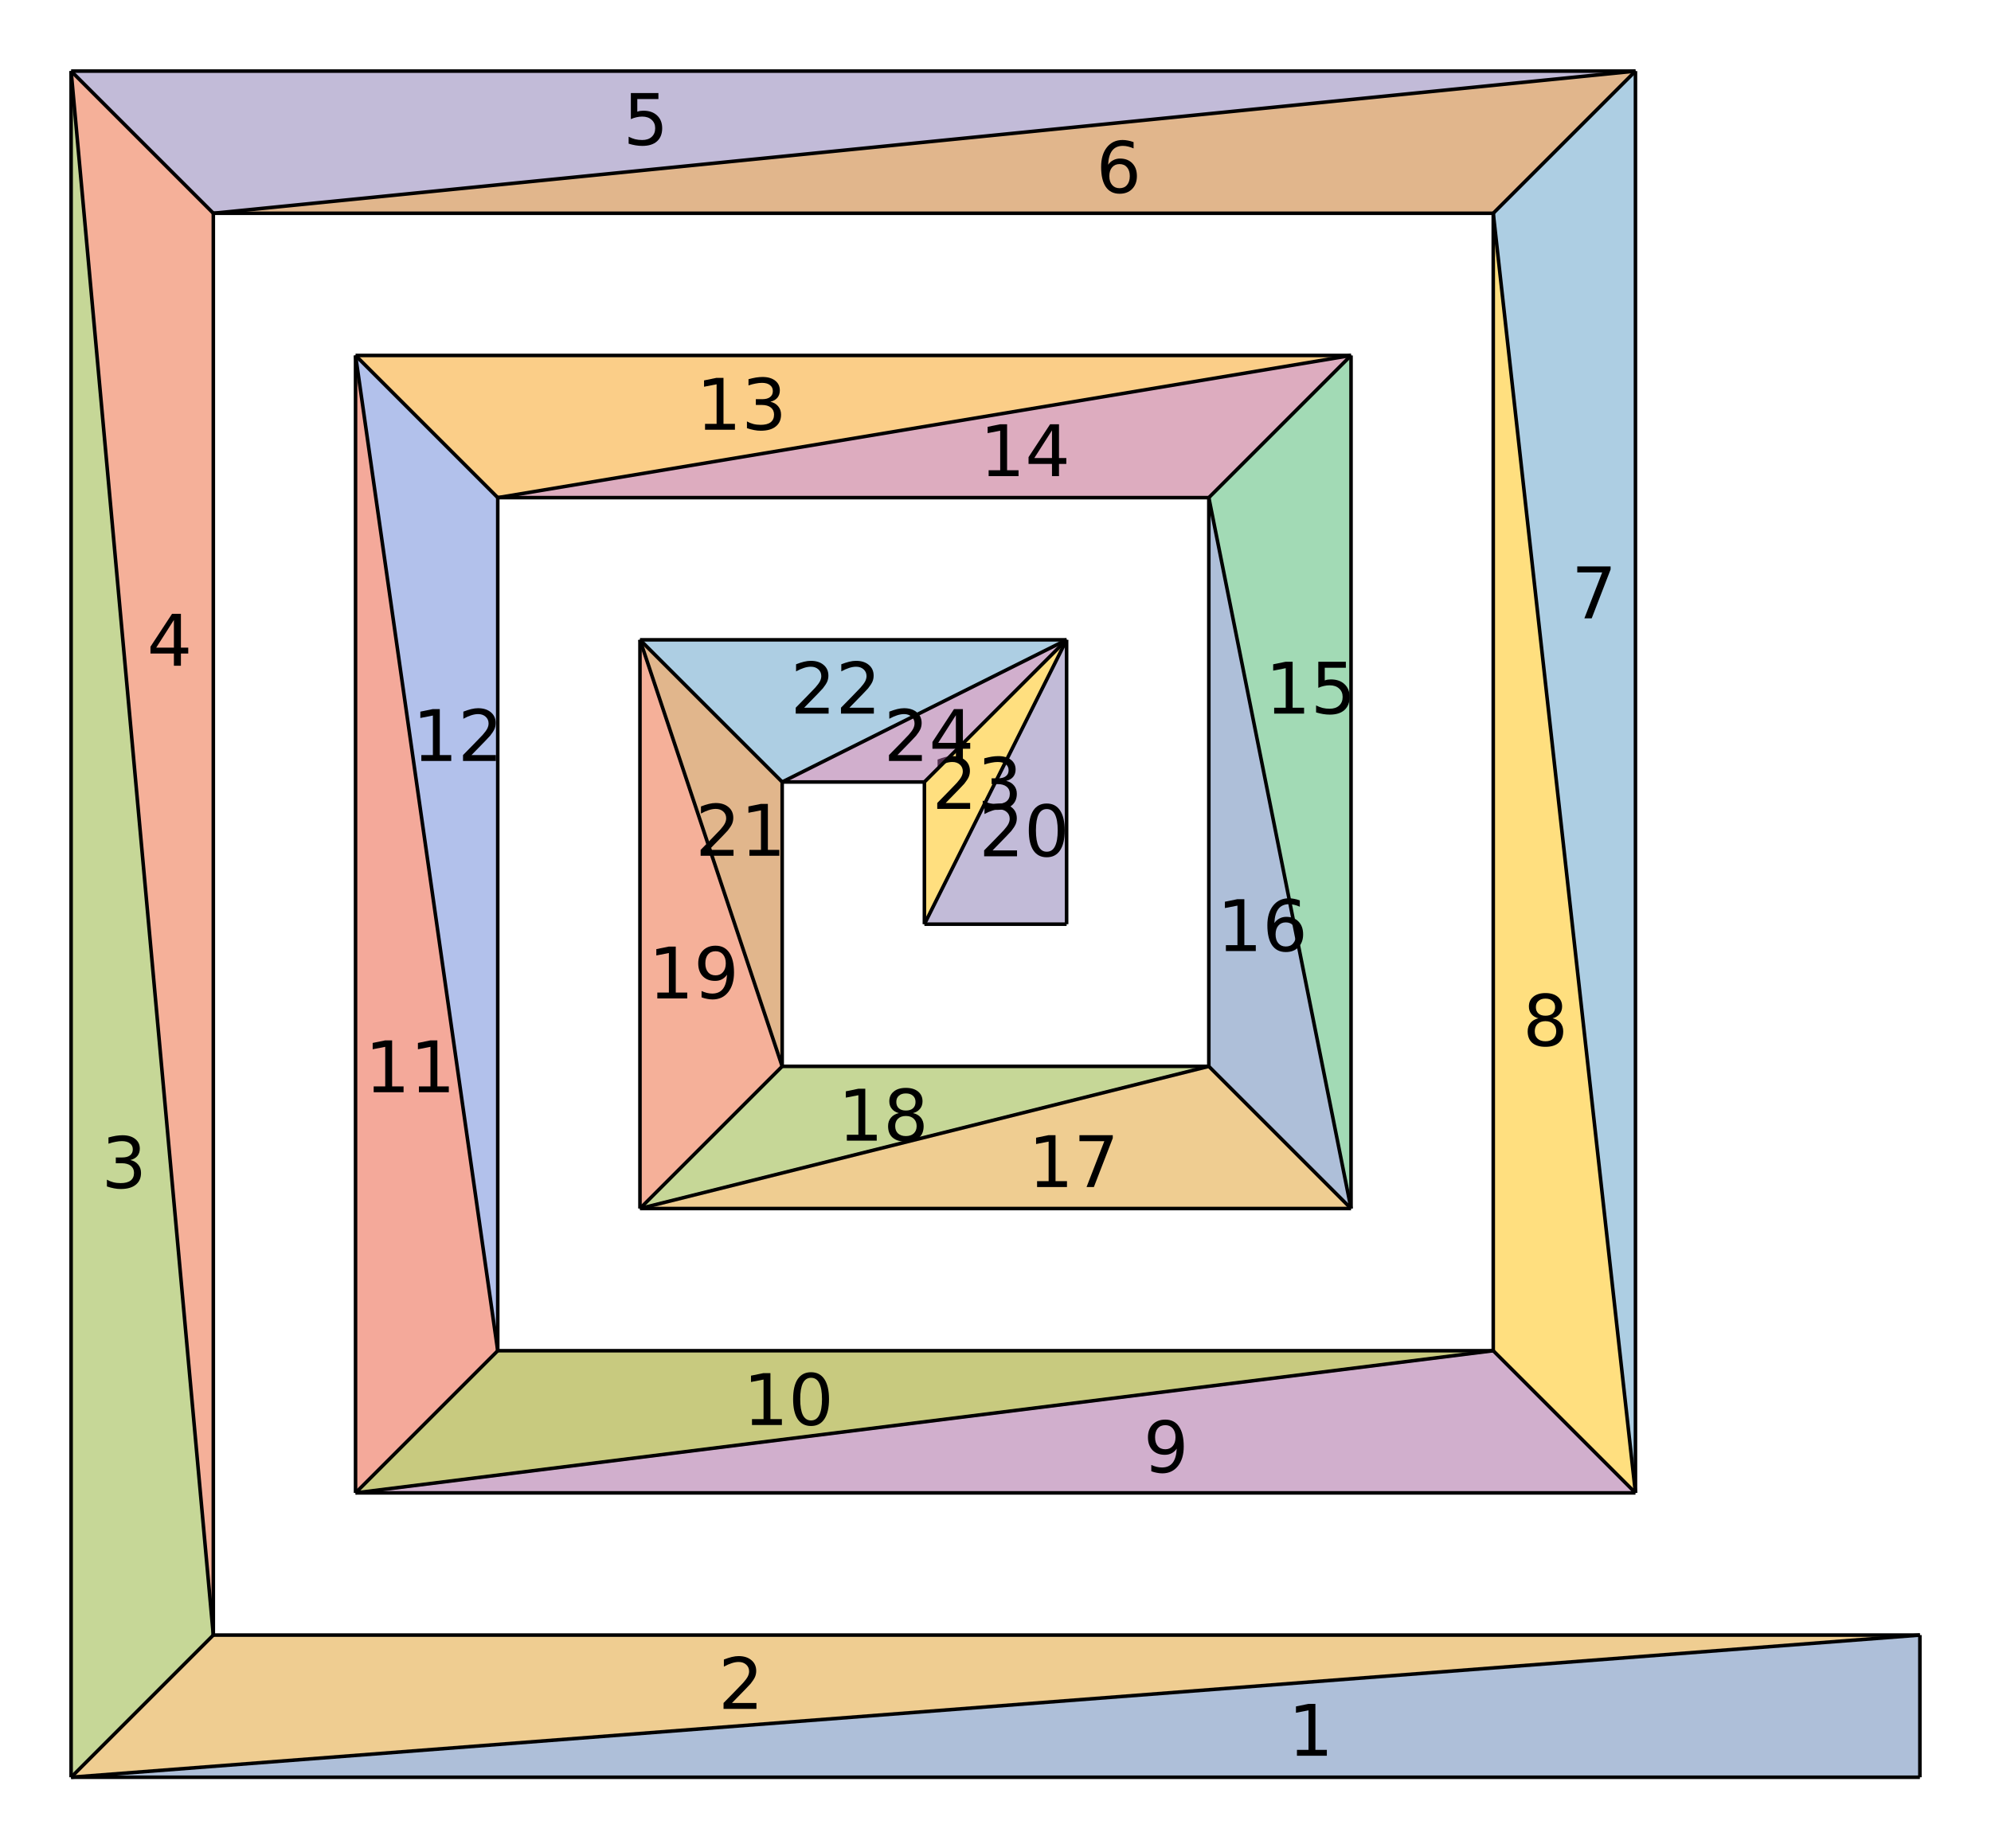 <?xml version="1.0" encoding="UTF-8"?>
<svg xmlns="http://www.w3.org/2000/svg" xmlns:xlink="http://www.w3.org/1999/xlink" width="280pt" height="260pt" viewBox="0 0 280 260" version="1.1">
<defs>
<g>
<symbol overflow="visible" id="glyph0-0">
<path style="stroke:none;" d="M 0.5 1.766 L 0.5 -7.047 L 5.5 -7.047 L 5.5 1.766 Z M 1.062 1.219 L 4.938 1.219 L 4.938 -6.484 L 1.062 -6.484 Z M 1.062 1.219 "/>
</symbol>
<symbol overflow="visible" id="glyph0-1">
<path style="stroke:none;" d="M 1.234 -0.828 L 2.859 -0.828 L 2.859 -6.391 L 1.094 -6.047 L 1.094 -6.938 L 2.844 -7.297 L 3.828 -7.297 L 3.828 -0.828 L 5.438 -0.828 L 5.438 0 L 1.234 0 Z M 1.234 -0.828 "/>
</symbol>
<symbol overflow="visible" id="glyph0-2">
<path style="stroke:none;" d="M 1.922 -0.828 L 5.359 -0.828 L 5.359 0 L 0.734 0 L 0.734 -0.828 C 1.109 -1.211 1.617 -1.734 2.266 -2.391 C 2.91 -3.047 3.316 -3.469 3.484 -3.656 C 3.797 -4.008 4.016 -4.305 4.141 -4.547 C 4.266 -4.797 4.328 -5.039 4.328 -5.281 C 4.328 -5.664 4.191 -5.977 3.922 -6.219 C 3.648 -6.469 3.297 -6.594 2.859 -6.594 C 2.547 -6.594 2.219 -6.535 1.875 -6.422 C 1.539 -6.316 1.176 -6.156 0.781 -5.938 L 0.781 -6.938 C 1.176 -7.094 1.547 -7.211 1.891 -7.297 C 2.234 -7.379 2.551 -7.422 2.844 -7.422 C 3.594 -7.422 4.191 -7.234 4.641 -6.859 C 5.098 -6.484 5.328 -5.977 5.328 -5.344 C 5.328 -5.039 5.27 -4.754 5.156 -4.484 C 5.039 -4.223 4.836 -3.91 4.547 -3.547 C 4.461 -3.453 4.203 -3.176 3.766 -2.719 C 3.328 -2.27 2.711 -1.641 1.922 -0.828 Z M 1.922 -0.828 "/>
</symbol>
<symbol overflow="visible" id="glyph0-3">
<path style="stroke:none;" d="M 4.062 -3.938 C 4.531 -3.832 4.895 -3.617 5.156 -3.297 C 5.426 -2.984 5.562 -2.594 5.562 -2.125 C 5.562 -1.406 5.312 -0.848 4.812 -0.453 C 4.32 -0.055 3.617 0.141 2.703 0.141 C 2.398 0.141 2.086 0.109 1.766 0.047 C 1.441 -0.016 1.109 -0.102 0.766 -0.219 L 0.766 -1.172 C 1.035 -1.016 1.332 -0.895 1.656 -0.812 C 1.988 -0.727 2.332 -0.688 2.688 -0.688 C 3.301 -0.688 3.77 -0.805 4.094 -1.047 C 4.414 -1.297 4.578 -1.656 4.578 -2.125 C 4.578 -2.551 4.426 -2.883 4.125 -3.125 C 3.82 -3.363 3.406 -3.484 2.875 -3.484 L 2.016 -3.484 L 2.016 -4.297 L 2.906 -4.297 C 3.395 -4.297 3.766 -4.395 4.016 -4.594 C 4.273 -4.789 4.406 -5.07 4.406 -5.438 C 4.406 -5.801 4.27 -6.082 4 -6.281 C 3.738 -6.488 3.363 -6.594 2.875 -6.594 C 2.602 -6.594 2.312 -6.562 2 -6.5 C 1.688 -6.445 1.348 -6.359 0.984 -6.234 L 0.984 -7.109 C 1.359 -7.211 1.707 -7.289 2.031 -7.344 C 2.363 -7.395 2.672 -7.422 2.953 -7.422 C 3.703 -7.422 4.297 -7.25 4.734 -6.906 C 5.172 -6.57 5.391 -6.113 5.391 -5.531 C 5.391 -5.125 5.273 -4.781 5.047 -4.5 C 4.816 -4.227 4.488 -4.039 4.062 -3.938 Z M 4.062 -3.938 "/>
</symbol>
<symbol overflow="visible" id="glyph0-4">
<path style="stroke:none;" d="M 3.781 -6.438 L 1.297 -2.547 L 3.781 -2.547 Z M 3.516 -7.297 L 4.766 -7.297 L 4.766 -2.547 L 5.797 -2.547 L 5.797 -1.719 L 4.766 -1.719 L 4.766 0 L 3.781 0 L 3.781 -1.719 L 0.484 -1.719 L 0.484 -2.672 Z M 3.516 -7.297 "/>
</symbol>
<symbol overflow="visible" id="glyph0-5">
<path style="stroke:none;" d="M 1.078 -7.297 L 4.953 -7.297 L 4.953 -6.453 L 1.984 -6.453 L 1.984 -4.672 C 2.129 -4.723 2.27 -4.758 2.406 -4.781 C 2.551 -4.801 2.695 -4.812 2.844 -4.812 C 3.656 -4.812 4.297 -4.586 4.766 -4.141 C 5.242 -3.703 5.484 -3.102 5.484 -2.344 C 5.484 -1.551 5.238 -0.938 4.75 -0.5 C 4.27 -0.07 3.582 0.141 2.688 0.141 C 2.383 0.141 2.07 0.113 1.75 0.062 C 1.438 0.008 1.109 -0.066 0.766 -0.172 L 0.766 -1.156 C 1.066 -1 1.375 -0.879 1.688 -0.797 C 2 -0.723 2.328 -0.688 2.672 -0.688 C 3.234 -0.688 3.676 -0.832 4 -1.125 C 4.332 -1.426 4.5 -1.832 4.5 -2.344 C 4.5 -2.844 4.332 -3.238 4 -3.531 C 3.676 -3.832 3.234 -3.984 2.672 -3.984 C 2.41 -3.984 2.145 -3.953 1.875 -3.891 C 1.613 -3.836 1.348 -3.75 1.078 -3.625 Z M 1.078 -7.297 "/>
</symbol>
<symbol overflow="visible" id="glyph0-6">
<path style="stroke:none;" d="M 3.297 -4.031 C 2.859 -4.031 2.508 -3.879 2.25 -3.578 C 1.988 -3.273 1.859 -2.863 1.859 -2.344 C 1.859 -1.812 1.988 -1.395 2.25 -1.094 C 2.508 -0.789 2.859 -0.641 3.297 -0.641 C 3.742 -0.641 4.094 -0.789 4.344 -1.094 C 4.602 -1.395 4.734 -1.812 4.734 -2.344 C 4.734 -2.863 4.602 -3.273 4.344 -3.578 C 4.094 -3.879 3.742 -4.031 3.297 -4.031 Z M 5.266 -7.125 L 5.266 -6.234 C 5.016 -6.348 4.758 -6.438 4.5 -6.5 C 4.25 -6.562 4.004 -6.594 3.766 -6.594 C 3.109 -6.594 2.609 -6.375 2.266 -5.938 C 1.922 -5.5 1.727 -4.832 1.688 -3.938 C 1.875 -4.219 2.113 -4.43 2.406 -4.578 C 2.695 -4.734 3.016 -4.812 3.359 -4.812 C 4.086 -4.812 4.664 -4.586 5.094 -4.141 C 5.52 -3.703 5.734 -3.102 5.734 -2.344 C 5.734 -1.594 5.508 -0.988 5.062 -0.531 C 4.625 -0.082 4.035 0.141 3.297 0.141 C 2.453 0.141 1.805 -0.18 1.359 -0.828 C 0.922 -1.473 0.703 -2.41 0.703 -3.641 C 0.703 -4.785 0.973 -5.703 1.516 -6.391 C 2.066 -7.078 2.801 -7.422 3.719 -7.422 C 3.969 -7.422 4.219 -7.395 4.469 -7.344 C 4.719 -7.301 4.984 -7.227 5.266 -7.125 Z M 5.266 -7.125 "/>
</symbol>
<symbol overflow="visible" id="glyph0-7">
<path style="stroke:none;" d="M 0.828 -7.297 L 5.516 -7.297 L 5.516 -6.875 L 2.859 0 L 1.828 0 L 4.328 -6.453 L 0.828 -6.453 Z M 0.828 -7.297 "/>
</symbol>
<symbol overflow="visible" id="glyph0-8">
<path style="stroke:none;" d="M 3.172 -3.469 C 2.703 -3.469 2.332 -3.336 2.062 -3.078 C 1.801 -2.828 1.672 -2.484 1.672 -2.047 C 1.672 -1.609 1.801 -1.266 2.062 -1.016 C 2.332 -0.766 2.703 -0.641 3.172 -0.641 C 3.641 -0.641 4.008 -0.766 4.281 -1.016 C 4.551 -1.266 4.688 -1.609 4.688 -2.047 C 4.688 -2.484 4.551 -2.828 4.281 -3.078 C 4.02 -3.336 3.648 -3.469 3.172 -3.469 Z M 2.188 -3.875 C 1.77 -3.977 1.441 -4.176 1.203 -4.469 C 0.961 -4.758 0.844 -5.113 0.844 -5.531 C 0.844 -6.113 1.051 -6.57 1.469 -6.906 C 1.883 -7.25 2.453 -7.422 3.172 -7.422 C 3.898 -7.422 4.473 -7.25 4.891 -6.906 C 5.305 -6.57 5.516 -6.113 5.516 -5.531 C 5.516 -5.113 5.395 -4.758 5.156 -4.469 C 4.914 -4.176 4.586 -3.977 4.172 -3.875 C 4.648 -3.77 5.02 -3.555 5.281 -3.234 C 5.539 -2.91 5.672 -2.516 5.672 -2.047 C 5.672 -1.336 5.457 -0.797 5.031 -0.422 C 4.602 -0.047 3.984 0.141 3.172 0.141 C 2.367 0.141 1.75 -0.047 1.312 -0.422 C 0.883 -0.797 0.672 -1.336 0.672 -2.047 C 0.672 -2.516 0.805 -2.91 1.078 -3.234 C 1.348 -3.555 1.719 -3.77 2.188 -3.875 Z M 1.828 -5.438 C 1.828 -5.062 1.945 -4.766 2.188 -4.547 C 2.426 -4.336 2.754 -4.234 3.172 -4.234 C 3.598 -4.234 3.93 -4.336 4.172 -4.547 C 4.41 -4.766 4.531 -5.062 4.531 -5.438 C 4.531 -5.812 4.41 -6.102 4.172 -6.312 C 3.93 -6.531 3.598 -6.641 3.172 -6.641 C 2.754 -6.641 2.426 -6.531 2.188 -6.312 C 1.945 -6.102 1.828 -5.812 1.828 -5.438 Z M 1.828 -5.438 "/>
</symbol>
<symbol overflow="visible" id="glyph0-9">
<path style="stroke:none;" d="M 1.094 -0.156 L 1.094 -1.047 C 1.344 -0.93 1.594 -0.844 1.844 -0.781 C 2.102 -0.719 2.352 -0.688 2.594 -0.688 C 3.25 -0.688 3.75 -0.906 4.094 -1.344 C 4.438 -1.781 4.629 -2.445 4.672 -3.344 C 4.484 -3.062 4.242 -2.844 3.953 -2.688 C 3.672 -2.539 3.352 -2.469 3 -2.469 C 2.27 -2.469 1.691 -2.688 1.266 -3.125 C 0.836 -3.57 0.625 -4.176 0.625 -4.938 C 0.625 -5.688 0.844 -6.285 1.281 -6.734 C 1.727 -7.191 2.32 -7.422 3.062 -7.422 C 3.906 -7.422 4.547 -7.098 4.984 -6.453 C 5.43 -5.805 5.656 -4.867 5.656 -3.641 C 5.656 -2.492 5.383 -1.578 4.844 -0.891 C 4.301 -0.203 3.566 0.141 2.641 0.141 C 2.391 0.141 2.141 0.113 1.891 0.062 C 1.641 0.02 1.375 -0.051 1.094 -0.156 Z M 3.062 -3.25 C 3.5 -3.25 3.848 -3.398 4.109 -3.703 C 4.367 -4.004 4.5 -4.414 4.5 -4.938 C 4.5 -5.469 4.367 -5.883 4.109 -6.188 C 3.848 -6.488 3.5 -6.641 3.062 -6.641 C 2.613 -6.641 2.258 -6.488 2 -6.188 C 1.75 -5.883 1.625 -5.469 1.625 -4.938 C 1.625 -4.414 1.75 -4.004 2 -3.703 C 2.258 -3.398 2.613 -3.25 3.062 -3.25 Z M 3.062 -3.25 "/>
</symbol>
<symbol overflow="visible" id="glyph0-10">
<path style="stroke:none;" d="M 3.172 -6.641 C 2.672 -6.641 2.289 -6.391 2.031 -5.891 C 1.781 -5.391 1.656 -4.641 1.656 -3.641 C 1.656 -2.641 1.781 -1.891 2.031 -1.391 C 2.289 -0.891 2.672 -0.641 3.172 -0.641 C 3.691 -0.641 4.078 -0.891 4.328 -1.391 C 4.586 -1.891 4.719 -2.641 4.719 -3.641 C 4.719 -4.641 4.586 -5.391 4.328 -5.891 C 4.078 -6.391 3.691 -6.641 3.172 -6.641 Z M 3.172 -7.422 C 3.992 -7.422 4.617 -7.098 5.047 -6.453 C 5.484 -5.805 5.703 -4.867 5.703 -3.641 C 5.703 -2.41 5.484 -1.473 5.047 -0.828 C 4.617 -0.18 3.992 0.141 3.172 0.141 C 2.359 0.141 1.734 -0.18 1.297 -0.828 C 0.867 -1.473 0.656 -2.41 0.656 -3.641 C 0.656 -4.867 0.867 -5.805 1.297 -6.453 C 1.734 -7.098 2.359 -7.422 3.172 -7.422 Z M 3.172 -7.422 "/>
</symbol>
</g>
</defs>
<g id="surface184">
<path style=" stroke:none;fill-rule:nonzero;fill:rgb(36.842%,50.678%,70.98%);fill-opacity:0.5;" d="M 10 250 L 270 250 L 270 230 Z M 10 250 "/>
<g style="fill:rgb(0%,0%,0%);fill-opacity:1;">
  <use xlink:href="#glyph0-1" x="181.16" y="246.977"/>
</g>
<path style=" stroke:none;fill-rule:nonzero;fill:rgb(88.072%,61.104%,14.205%);fill-opacity:0.5;" d="M 10 250 L 270 230 L 30 230 Z M 10 250 "/>
<g style="fill:rgb(0%,0%,0%);fill-opacity:1;">
  <use xlink:href="#glyph0-2" x="101.02" y="240.379"/>
</g>
<path style=" stroke:none;fill-rule:nonzero;fill:rgb(56.018%,69.157%,19.488%);fill-opacity:0.5;" d="M 10 10 L 10 250 L 30 230 Z M 10 10 "/>
<g style="fill:rgb(0%,0%,0%);fill-opacity:1;">
  <use xlink:href="#glyph0-3" x="14.27" y="167.113"/>
</g>
<path style=" stroke:none;fill-rule:nonzero;fill:rgb(92.253%,38.563%,20.918%);fill-opacity:0.5;" d="M 10 10 L 30 230 L 30 30 Z M 10 10 "/>
<g style="fill:rgb(0%,0%,0%);fill-opacity:1;">
  <use xlink:href="#glyph0-4" x="20.676" y="93.645"/>
</g>
<path style=" stroke:none;fill-rule:nonzero;fill:rgb(52.849%,47.062%,70.135%);fill-opacity:0.5;" d="M 230 10 L 10 10 L 30 30 Z M 230 10 "/>
<g style="fill:rgb(0%,0%,0%);fill-opacity:1;">
  <use xlink:href="#glyph0-5" x="87.641" y="20.383"/>
</g>
<path style=" stroke:none;fill-rule:nonzero;fill:rgb(77.208%,43.155%,10.239%);fill-opacity:0.5;" d="M 230 10 L 30 30 L 210 30 Z M 230 10 "/>
<g style="fill:rgb(0%,0%,0%);fill-opacity:1;">
  <use xlink:href="#glyph0-6" x="154.152" y="27.113"/>
</g>
<path style=" stroke:none;fill-rule:nonzero;fill:rgb(36.39%,61.85%,78.235%);fill-opacity:0.5;" d="M 230 210 L 230 10 L 210 30 Z M 230 210 "/>
<g style="fill:rgb(0%,0%,0%);fill-opacity:1;">
  <use xlink:href="#glyph0-7" x="220.988" y="86.977"/>
</g>
<path style=" stroke:none;fill-rule:nonzero;fill:rgb(100%,75%,0%);fill-opacity:0.5;" d="M 230 210 L 210 30 L 210 190 Z M 230 210 "/>
<g style="fill:rgb(0%,0%,0%);fill-opacity:1;">
  <use xlink:href="#glyph0-8" x="214.168" y="147.113"/>
</g>
<path style=" stroke:none;fill-rule:nonzero;fill:rgb(64.762%,37.816%,61.404%);fill-opacity:0.5;" d="M 50 210 L 230 210 L 210 190 Z M 50 210 "/>
<g style="fill:rgb(0%,0%,0%);fill-opacity:1;">
  <use xlink:href="#glyph0-9" x="160.816" y="207.113"/>
</g>
<path style=" stroke:none;fill-rule:nonzero;fill:rgb(57.159%,58.648%,0%);fill-opacity:0.5;" d="M 50 210 L 210 190 L 70 190 Z M 50 210 "/>
<g style="fill:rgb(0%,0%,0%);fill-opacity:1;">
  <use xlink:href="#glyph0-1" x="104.52" y="200.449"/>
  <use xlink:href="#glyph0-10" x="110.882" y="200.449"/>
</g>
<path style=" stroke:none;fill-rule:nonzero;fill:rgb(91.5%,33.25%,21.25%);fill-opacity:0.5;" d="M 50 50 L 50 210 L 70 190 Z M 50 50 "/>
<g style="fill:rgb(0%,0%,0%);fill-opacity:1;">
  <use xlink:href="#glyph0-1" x="51.316" y="153.645"/>
  <use xlink:href="#glyph0-1" x="57.679" y="153.645"/>
</g>
<path style=" stroke:none;fill-rule:nonzero;fill:rgb(40.082%,52.201%,85%);fill-opacity:0.5;" d="M 50 50 L 70 190 L 70 70 Z M 50 50 "/>
<g style="fill:rgb(0%,0%,0%);fill-opacity:1;">
  <use xlink:href="#glyph0-1" x="58.02" y="107.043"/>
  <use xlink:href="#glyph0-2" x="64.382" y="107.043"/>
</g>
<path style=" stroke:none;fill-rule:nonzero;fill:rgb(97.283%,62.164%,7.336%);fill-opacity:0.5;" d="M 190 50 L 50 50 L 70 70 Z M 190 50 "/>
<g style="fill:rgb(0%,0%,0%);fill-opacity:1;">
  <use xlink:href="#glyph0-1" x="97.918" y="60.449"/>
  <use xlink:href="#glyph0-3" x="104.28" y="60.449"/>
</g>
<path style=" stroke:none;fill-rule:nonzero;fill:rgb(73.678%,35.8%,50.303%);fill-opacity:0.5;" d="M 190 50 L 70 70 L 170 70 Z M 190 50 "/>
<g style="fill:rgb(0%,0%,0%);fill-opacity:1;">
  <use xlink:href="#glyph0-1" x="137.801" y="66.977"/>
  <use xlink:href="#glyph0-4" x="144.163" y="66.977"/>
</g>
<path style=" stroke:none;fill-rule:nonzero;fill:rgb(28.026%,71.5%,42.921%);fill-opacity:0.5;" d="M 190 170 L 190 50 L 170 70 Z M 190 170 "/>
<g style="fill:rgb(0%,0%,0%);fill-opacity:1;">
  <use xlink:href="#glyph0-1" x="177.957" y="100.383"/>
  <use xlink:href="#glyph0-5" x="184.319" y="100.383"/>
</g>
<path style=" stroke:none;fill-rule:nonzero;fill:rgb(36.842%,50.678%,70.98%);fill-opacity:0.5;" d="M 190 170 L 170 70 L 170 150 Z M 190 170 "/>
<g style="fill:rgb(0%,0%,0%);fill-opacity:1;">
  <use xlink:href="#glyph0-1" x="171.168" y="133.781"/>
  <use xlink:href="#glyph0-6" x="177.53" y="133.781"/>
</g>
<path style=" stroke:none;fill-rule:nonzero;fill:rgb(88.072%,61.104%,14.205%);fill-opacity:0.5;" d="M 90 170 L 190 170 L 170 150 Z M 90 170 "/>
<g style="fill:rgb(0%,0%,0%);fill-opacity:1;">
  <use xlink:href="#glyph0-1" x="144.613" y="166.977"/>
  <use xlink:href="#glyph0-7" x="150.976" y="166.977"/>
</g>
<path style=" stroke:none;fill-rule:nonzero;fill:rgb(56.018%,69.157%,19.488%);fill-opacity:0.5;" d="M 90 170 L 170 150 L 110 150 Z M 90 170 "/>
<g style="fill:rgb(0%,0%,0%);fill-opacity:1;">
  <use xlink:href="#glyph0-1" x="117.859" y="160.449"/>
  <use xlink:href="#glyph0-8" x="124.222" y="160.449"/>
</g>
<path style=" stroke:none;fill-rule:nonzero;fill:rgb(92.253%,38.563%,20.918%);fill-opacity:0.5;" d="M 90 90 L 90 170 L 110 150 Z M 90 90 "/>
<g style="fill:rgb(0%,0%,0%);fill-opacity:1;">
  <use xlink:href="#glyph0-1" x="91.207" y="140.449"/>
  <use xlink:href="#glyph0-9" x="97.569" y="140.449"/>
</g>
<path style=" stroke:none;fill-rule:nonzero;fill:rgb(52.849%,47.062%,70.135%);fill-opacity:0.5;" d="M 130 130 L 150 130 L 150 90 Z M 130 130 "/>
<g style="fill:rgb(0%,0%,0%);fill-opacity:1;">
  <use xlink:href="#glyph0-2" x="137.668" y="120.449"/>
  <use xlink:href="#glyph0-10" x="144.03" y="120.449"/>
</g>
<path style=" stroke:none;fill-rule:nonzero;fill:rgb(77.208%,43.155%,10.239%);fill-opacity:0.5;" d="M 90 90 L 110 150 L 110 110 Z M 90 90 "/>
<g style="fill:rgb(0%,0%,0%);fill-opacity:1;">
  <use xlink:href="#glyph0-2" x="97.797" y="120.379"/>
  <use xlink:href="#glyph0-1" x="104.159" y="120.379"/>
</g>
<path style=" stroke:none;fill-rule:nonzero;fill:rgb(36.39%,61.85%,78.235%);fill-opacity:0.5;" d="M 150 90 L 90 90 L 110 110 Z M 150 90 "/>
<g style="fill:rgb(0%,0%,0%);fill-opacity:1;">
  <use xlink:href="#glyph0-2" x="111.172" y="100.379"/>
  <use xlink:href="#glyph0-2" x="117.534" y="100.379"/>
</g>
<path style=" stroke:none;fill-rule:nonzero;fill:rgb(100%,75%,0%);fill-opacity:0.5;" d="M 130 110 L 130 130 L 150 90 Z M 130 110 "/>
<g style="fill:rgb(0%,0%,0%);fill-opacity:1;">
  <use xlink:href="#glyph0-2" x="131.074" y="113.781"/>
  <use xlink:href="#glyph0-3" x="137.437" y="113.781"/>
</g>
<path style=" stroke:none;fill-rule:nonzero;fill:rgb(64.762%,37.816%,61.404%);fill-opacity:0.5;" d="M 130 110 L 150 90 L 110 110 Z M 130 110 "/>
<g style="fill:rgb(0%,0%,0%);fill-opacity:1;">
  <use xlink:href="#glyph0-2" x="124.285" y="107.043"/>
  <use xlink:href="#glyph0-4" x="130.647" y="107.043"/>
</g>
<path style="fill:none;stroke-width:0.5;stroke-linecap:butt;stroke-linejoin:miter;stroke:rgb(0%,0%,0%);stroke-opacity:1;stroke-miterlimit:10;" d="M -120 120 L 140 120 " transform="matrix(1,0,0,1,130,130)"/>
<path style="fill:none;stroke-width:0.5;stroke-linecap:butt;stroke-linejoin:miter;stroke:rgb(0%,0%,0%);stroke-opacity:1;stroke-miterlimit:10;" d="M 140 100 L 140 120 " transform="matrix(1,0,0,1,130,130)"/>
<path style="fill:none;stroke-width:0.5;stroke-linecap:butt;stroke-linejoin:miter;stroke:rgb(0%,0%,0%);stroke-opacity:1;stroke-miterlimit:10;" d="M -120 120 L 140 100 " transform="matrix(1,0,0,1,130,130)"/>
<path style="fill:none;stroke-width:0.5;stroke-linecap:butt;stroke-linejoin:miter;stroke:rgb(0%,0%,0%);stroke-opacity:1;stroke-miterlimit:10;" d="M -100 100 L 140 100 " transform="matrix(1,0,0,1,130,130)"/>
<path style="fill:none;stroke-width:0.5;stroke-linecap:butt;stroke-linejoin:miter;stroke:rgb(0%,0%,0%);stroke-opacity:1;stroke-miterlimit:10;" d="M -120 120 L -100 100 " transform="matrix(1,0,0,1,130,130)"/>
<path style="fill:none;stroke-width:0.5;stroke-linecap:butt;stroke-linejoin:miter;stroke:rgb(0%,0%,0%);stroke-opacity:1;stroke-miterlimit:10;" d="M -120 -120 L -120 120 " transform="matrix(1,0,0,1,130,130)"/>
<path style="fill:none;stroke-width:0.5;stroke-linecap:butt;stroke-linejoin:miter;stroke:rgb(0%,0%,0%);stroke-opacity:1;stroke-miterlimit:10;" d="M -120 -120 L -100 100 " transform="matrix(1,0,0,1,130,130)"/>
<path style="fill:none;stroke-width:0.5;stroke-linecap:butt;stroke-linejoin:miter;stroke:rgb(0%,0%,0%);stroke-opacity:1;stroke-miterlimit:10;" d="M -100 -100 L -100 100 " transform="matrix(1,0,0,1,130,130)"/>
<path style="fill:none;stroke-width:0.5;stroke-linecap:butt;stroke-linejoin:miter;stroke:rgb(0%,0%,0%);stroke-opacity:1;stroke-miterlimit:10;" d="M -120 -120 L -100 -100 " transform="matrix(1,0,0,1,130,130)"/>
<path style="fill:none;stroke-width:0.5;stroke-linecap:butt;stroke-linejoin:miter;stroke:rgb(0%,0%,0%);stroke-opacity:1;stroke-miterlimit:10;" d="M -120 -120 L 100 -120 " transform="matrix(1,0,0,1,130,130)"/>
<path style="fill:none;stroke-width:0.5;stroke-linecap:butt;stroke-linejoin:miter;stroke:rgb(0%,0%,0%);stroke-opacity:1;stroke-miterlimit:10;" d="M -100 -100 L 100 -120 " transform="matrix(1,0,0,1,130,130)"/>
<path style="fill:none;stroke-width:0.5;stroke-linecap:butt;stroke-linejoin:miter;stroke:rgb(0%,0%,0%);stroke-opacity:1;stroke-miterlimit:10;" d="M -100 -100 L 80 -100 " transform="matrix(1,0,0,1,130,130)"/>
<path style="fill:none;stroke-width:0.5;stroke-linecap:butt;stroke-linejoin:miter;stroke:rgb(0%,0%,0%);stroke-opacity:1;stroke-miterlimit:10;" d="M 80 -100 L 100 -120 " transform="matrix(1,0,0,1,130,130)"/>
<path style="fill:none;stroke-width:0.5;stroke-linecap:butt;stroke-linejoin:miter;stroke:rgb(0%,0%,0%);stroke-opacity:1;stroke-miterlimit:10;" d="M 100 -120 L 100 80 " transform="matrix(1,0,0,1,130,130)"/>
<path style="fill:none;stroke-width:0.5;stroke-linecap:butt;stroke-linejoin:miter;stroke:rgb(0%,0%,0%);stroke-opacity:1;stroke-miterlimit:10;" d="M 80 -100 L 100 80 " transform="matrix(1,0,0,1,130,130)"/>
<path style="fill:none;stroke-width:0.5;stroke-linecap:butt;stroke-linejoin:miter;stroke:rgb(0%,0%,0%);stroke-opacity:1;stroke-miterlimit:10;" d="M 80 -100 L 80 60 " transform="matrix(1,0,0,1,130,130)"/>
<path style="fill:none;stroke-width:0.5;stroke-linecap:butt;stroke-linejoin:miter;stroke:rgb(0%,0%,0%);stroke-opacity:1;stroke-miterlimit:10;" d="M 80 60 L 100 80 " transform="matrix(1,0,0,1,130,130)"/>
<path style="fill:none;stroke-width:0.5;stroke-linecap:butt;stroke-linejoin:miter;stroke:rgb(0%,0%,0%);stroke-opacity:1;stroke-miterlimit:10;" d="M -80 80 L 100 80 " transform="matrix(1,0,0,1,130,130)"/>
<path style="fill:none;stroke-width:0.5;stroke-linecap:butt;stroke-linejoin:miter;stroke:rgb(0%,0%,0%);stroke-opacity:1;stroke-miterlimit:10;" d="M -80 80 L 80 60 " transform="matrix(1,0,0,1,130,130)"/>
<path style="fill:none;stroke-width:0.5;stroke-linecap:butt;stroke-linejoin:miter;stroke:rgb(0%,0%,0%);stroke-opacity:1;stroke-miterlimit:10;" d="M -60 60 L 80 60 " transform="matrix(1,0,0,1,130,130)"/>
<path style="fill:none;stroke-width:0.5;stroke-linecap:butt;stroke-linejoin:miter;stroke:rgb(0%,0%,0%);stroke-opacity:1;stroke-miterlimit:10;" d="M -80 80 L -60 60 " transform="matrix(1,0,0,1,130,130)"/>
<path style="fill:none;stroke-width:0.5;stroke-linecap:butt;stroke-linejoin:miter;stroke:rgb(0%,0%,0%);stroke-opacity:1;stroke-miterlimit:10;" d="M -80 -80 L -80 80 " transform="matrix(1,0,0,1,130,130)"/>
<path style="fill:none;stroke-width:0.5;stroke-linecap:butt;stroke-linejoin:miter;stroke:rgb(0%,0%,0%);stroke-opacity:1;stroke-miterlimit:10;" d="M -80 -80 L -60 60 " transform="matrix(1,0,0,1,130,130)"/>
<path style="fill:none;stroke-width:0.5;stroke-linecap:butt;stroke-linejoin:miter;stroke:rgb(0%,0%,0%);stroke-opacity:1;stroke-miterlimit:10;" d="M -60 -60 L -60 60 " transform="matrix(1,0,0,1,130,130)"/>
<path style="fill:none;stroke-width:0.5;stroke-linecap:butt;stroke-linejoin:miter;stroke:rgb(0%,0%,0%);stroke-opacity:1;stroke-miterlimit:10;" d="M -80 -80 L -60 -60 " transform="matrix(1,0,0,1,130,130)"/>
<path style="fill:none;stroke-width:0.5;stroke-linecap:butt;stroke-linejoin:miter;stroke:rgb(0%,0%,0%);stroke-opacity:1;stroke-miterlimit:10;" d="M -80 -80 L 60 -80 " transform="matrix(1,0,0,1,130,130)"/>
<path style="fill:none;stroke-width:0.5;stroke-linecap:butt;stroke-linejoin:miter;stroke:rgb(0%,0%,0%);stroke-opacity:1;stroke-miterlimit:10;" d="M -60 -60 L 60 -80 " transform="matrix(1,0,0,1,130,130)"/>
<path style="fill:none;stroke-width:0.5;stroke-linecap:butt;stroke-linejoin:miter;stroke:rgb(0%,0%,0%);stroke-opacity:1;stroke-miterlimit:10;" d="M -60 -60 L 40 -60 " transform="matrix(1,0,0,1,130,130)"/>
<path style="fill:none;stroke-width:0.5;stroke-linecap:butt;stroke-linejoin:miter;stroke:rgb(0%,0%,0%);stroke-opacity:1;stroke-miterlimit:10;" d="M 40 -60 L 60 -80 " transform="matrix(1,0,0,1,130,130)"/>
<path style="fill:none;stroke-width:0.5;stroke-linecap:butt;stroke-linejoin:miter;stroke:rgb(0%,0%,0%);stroke-opacity:1;stroke-miterlimit:10;" d="M 60 -80 L 60 40 " transform="matrix(1,0,0,1,130,130)"/>
<path style="fill:none;stroke-width:0.5;stroke-linecap:butt;stroke-linejoin:miter;stroke:rgb(0%,0%,0%);stroke-opacity:1;stroke-miterlimit:10;" d="M 40 -60 L 60 40 " transform="matrix(1,0,0,1,130,130)"/>
<path style="fill:none;stroke-width:0.5;stroke-linecap:butt;stroke-linejoin:miter;stroke:rgb(0%,0%,0%);stroke-opacity:1;stroke-miterlimit:10;" d="M 40 -60 L 40 20 " transform="matrix(1,0,0,1,130,130)"/>
<path style="fill:none;stroke-width:0.5;stroke-linecap:butt;stroke-linejoin:miter;stroke:rgb(0%,0%,0%);stroke-opacity:1;stroke-miterlimit:10;" d="M 40 20 L 60 40 " transform="matrix(1,0,0,1,130,130)"/>
<path style="fill:none;stroke-width:0.5;stroke-linecap:butt;stroke-linejoin:miter;stroke:rgb(0%,0%,0%);stroke-opacity:1;stroke-miterlimit:10;" d="M -40 40 L 60 40 " transform="matrix(1,0,0,1,130,130)"/>
<path style="fill:none;stroke-width:0.5;stroke-linecap:butt;stroke-linejoin:miter;stroke:rgb(0%,0%,0%);stroke-opacity:1;stroke-miterlimit:10;" d="M -40 40 L 40 20 " transform="matrix(1,0,0,1,130,130)"/>
<path style="fill:none;stroke-width:0.5;stroke-linecap:butt;stroke-linejoin:miter;stroke:rgb(0%,0%,0%);stroke-opacity:1;stroke-miterlimit:10;" d="M -20 20 L 40 20 " transform="matrix(1,0,0,1,130,130)"/>
<path style="fill:none;stroke-width:0.5;stroke-linecap:butt;stroke-linejoin:miter;stroke:rgb(0%,0%,0%);stroke-opacity:1;stroke-miterlimit:10;" d="M -40 40 L -20 20 " transform="matrix(1,0,0,1,130,130)"/>
<path style="fill:none;stroke-width:0.5;stroke-linecap:butt;stroke-linejoin:miter;stroke:rgb(0%,0%,0%);stroke-opacity:1;stroke-miterlimit:10;" d="M -40 -40 L -40 40 " transform="matrix(1,0,0,1,130,130)"/>
<path style="fill:none;stroke-width:0.5;stroke-linecap:butt;stroke-linejoin:miter;stroke:rgb(0%,0%,0%);stroke-opacity:1;stroke-miterlimit:10;" d="M -40 -40 L -20 20 " transform="matrix(1,0,0,1,130,130)"/>
<path style="fill:none;stroke-width:0.5;stroke-linecap:butt;stroke-linejoin:miter;stroke:rgb(0%,0%,0%);stroke-opacity:1;stroke-miterlimit:10;" d="M 0 0 L 20 0 " transform="matrix(1,0,0,1,130,130)"/>
<path style="fill:none;stroke-width:0.5;stroke-linecap:butt;stroke-linejoin:miter;stroke:rgb(0%,0%,0%);stroke-opacity:1;stroke-miterlimit:10;" d="M 20 -40 L 20 0 " transform="matrix(1,0,0,1,130,130)"/>
<path style="fill:none;stroke-width:0.5;stroke-linecap:butt;stroke-linejoin:miter;stroke:rgb(0%,0%,0%);stroke-opacity:1;stroke-miterlimit:10;" d="M 0 0 L 20 -40 " transform="matrix(1,0,0,1,130,130)"/>
<path style="fill:none;stroke-width:0.5;stroke-linecap:butt;stroke-linejoin:miter;stroke:rgb(0%,0%,0%);stroke-opacity:1;stroke-miterlimit:10;" d="M -20 -20 L -20 20 " transform="matrix(1,0,0,1,130,130)"/>
<path style="fill:none;stroke-width:0.5;stroke-linecap:butt;stroke-linejoin:miter;stroke:rgb(0%,0%,0%);stroke-opacity:1;stroke-miterlimit:10;" d="M -40 -40 L -20 -20 " transform="matrix(1,0,0,1,130,130)"/>
<path style="fill:none;stroke-width:0.5;stroke-linecap:butt;stroke-linejoin:miter;stroke:rgb(0%,0%,0%);stroke-opacity:1;stroke-miterlimit:10;" d="M -40 -40 L 20 -40 " transform="matrix(1,0,0,1,130,130)"/>
<path style="fill:none;stroke-width:0.5;stroke-linecap:butt;stroke-linejoin:miter;stroke:rgb(0%,0%,0%);stroke-opacity:1;stroke-miterlimit:10;" d="M -20 -20 L 20 -40 " transform="matrix(1,0,0,1,130,130)"/>
<path style="fill:none;stroke-width:0.5;stroke-linecap:butt;stroke-linejoin:miter;stroke:rgb(0%,0%,0%);stroke-opacity:1;stroke-miterlimit:10;" d="M 0 -20 L 0 0 " transform="matrix(1,0,0,1,130,130)"/>
<path style="fill:none;stroke-width:0.5;stroke-linecap:butt;stroke-linejoin:miter;stroke:rgb(0%,0%,0%);stroke-opacity:1;stroke-miterlimit:10;" d="M 0 -20 L 20 -40 " transform="matrix(1,0,0,1,130,130)"/>
<path style="fill:none;stroke-width:0.5;stroke-linecap:butt;stroke-linejoin:miter;stroke:rgb(0%,0%,0%);stroke-opacity:1;stroke-miterlimit:10;" d="M -20 -20 L 0 -20 " transform="matrix(1,0,0,1,130,130)"/>
</g>
</svg>
